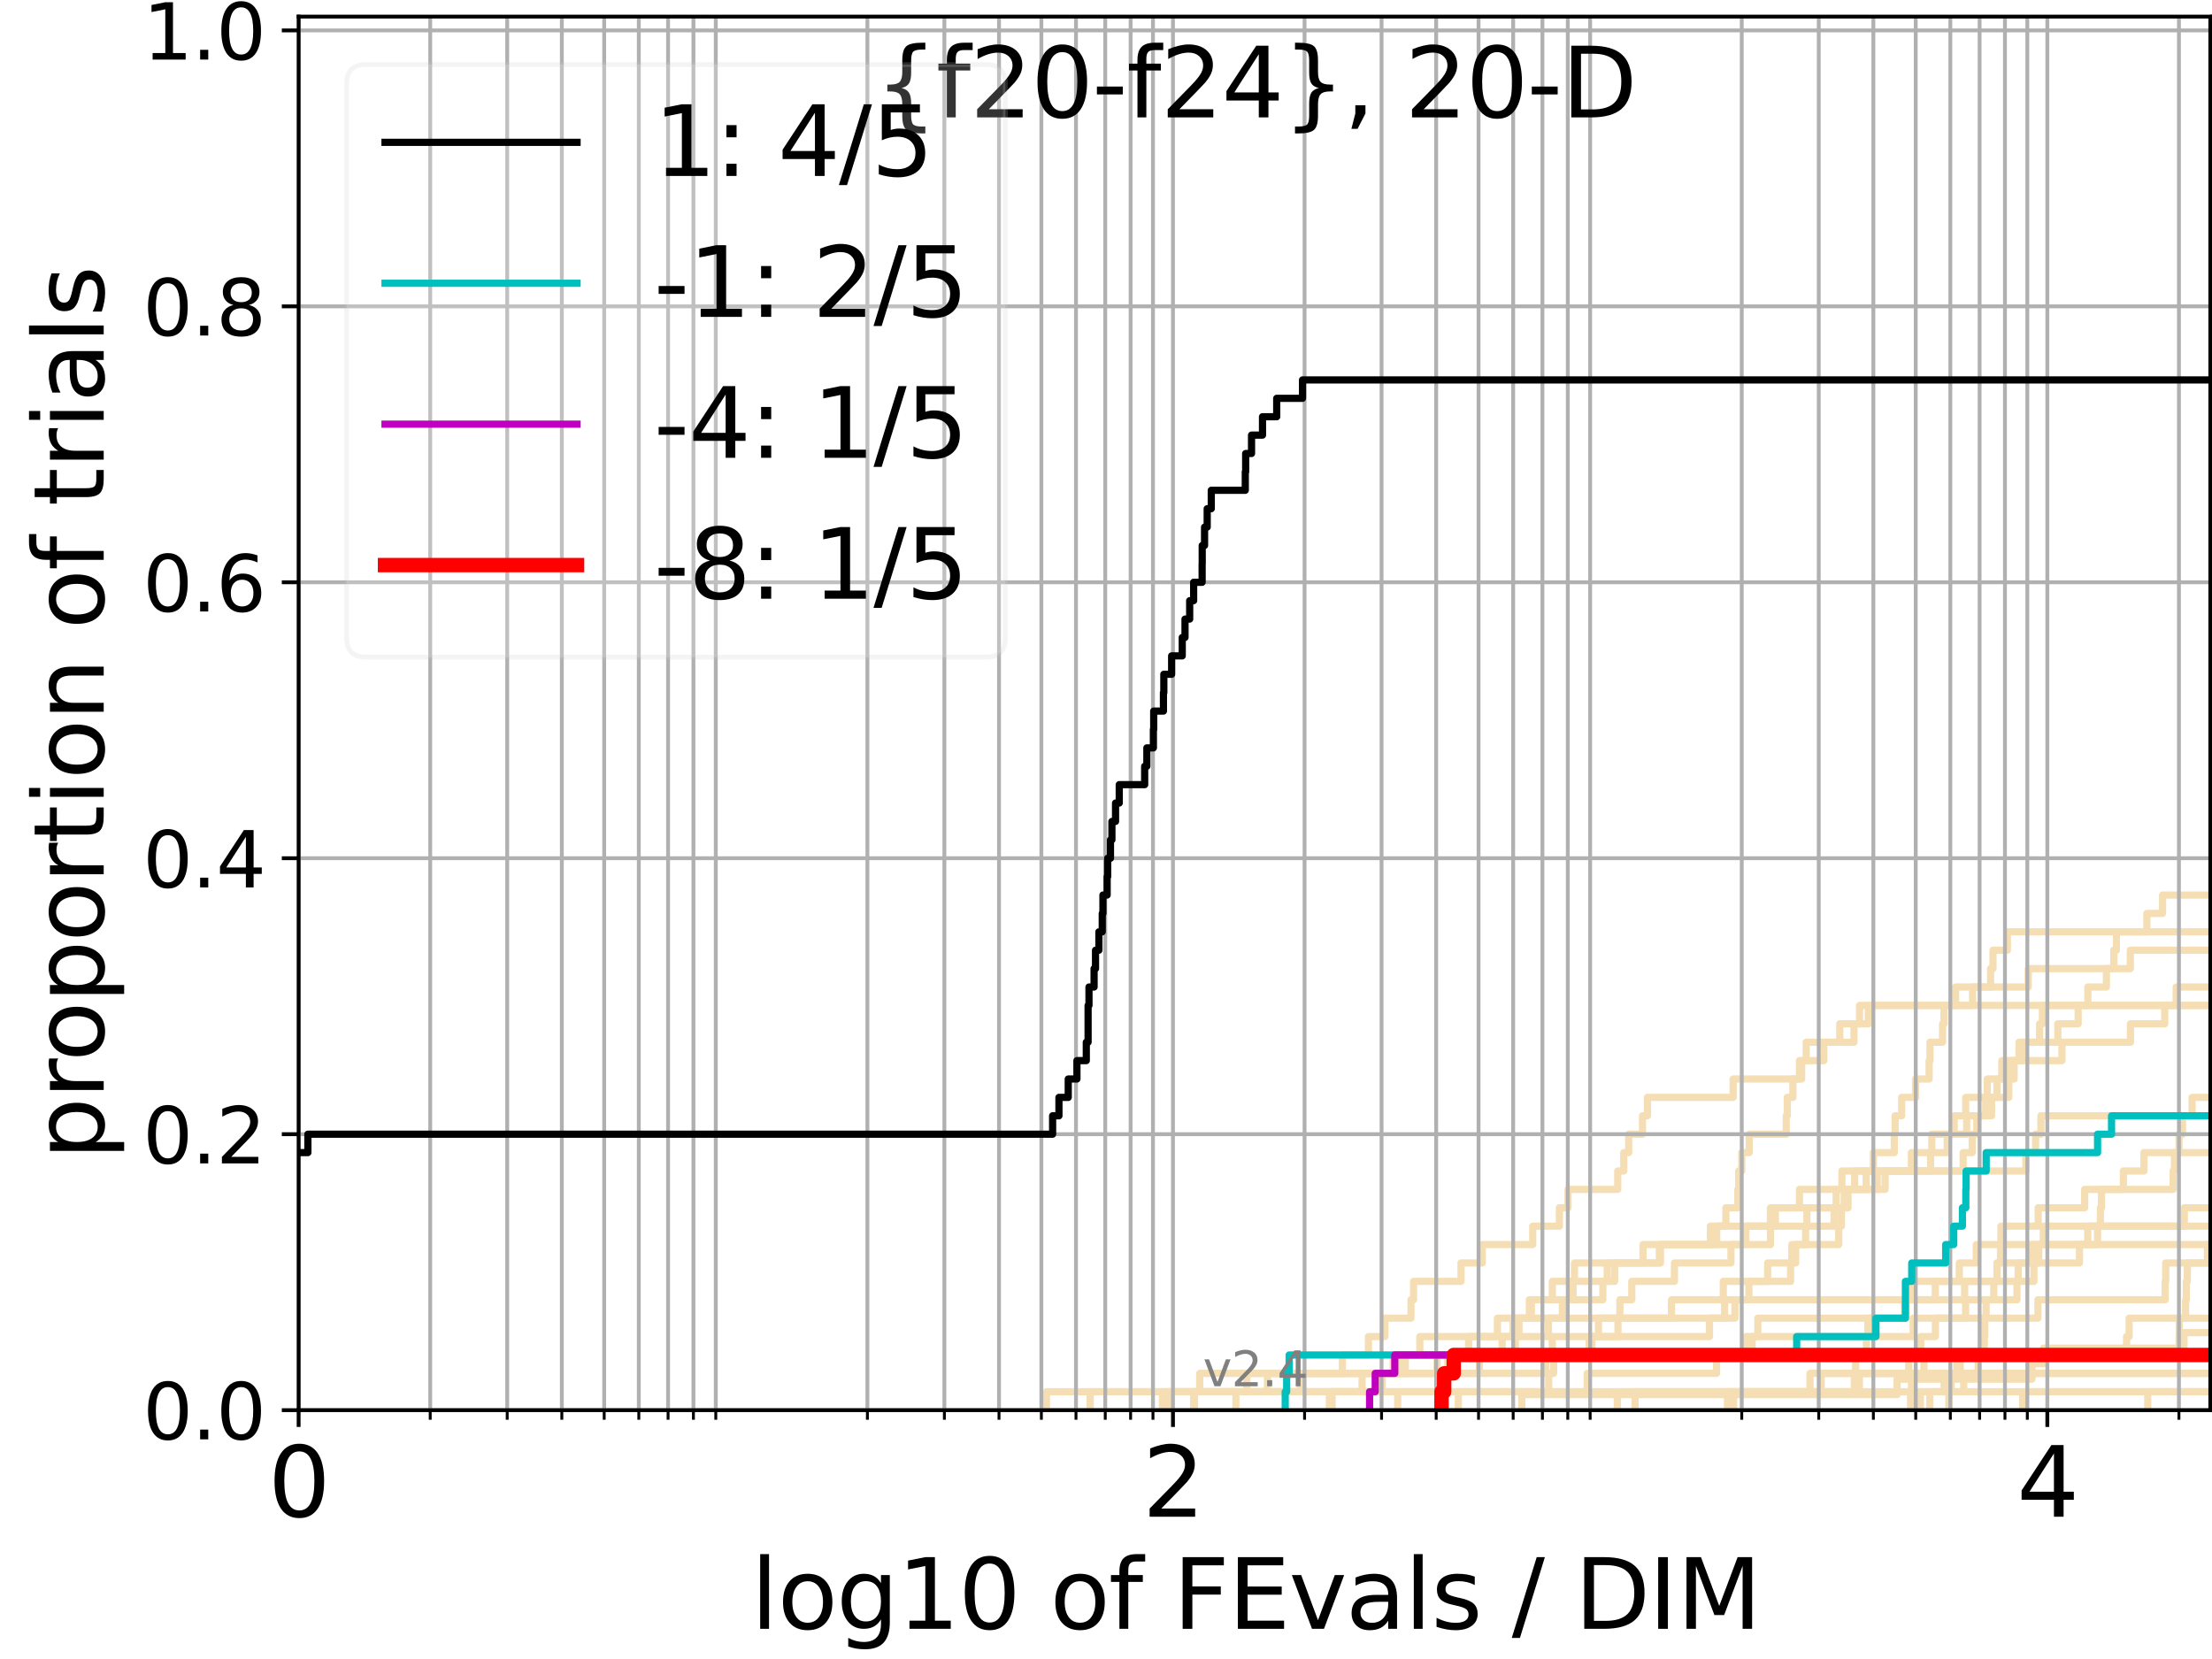 <?xml version="1.0" encoding="utf-8" standalone="no"?>
<!DOCTYPE svg PUBLIC "-//W3C//DTD SVG 1.1//EN"
  "http://www.w3.org/Graphics/SVG/1.1/DTD/svg11.dtd">
<svg height="345.6pt" version="1.1" viewBox="0 0 460.8 345.6" width="460.8pt" xmlns="http://www.w3.org/2000/svg" xmlns:xlink="http://www.w3.org/1999/xlink">
 <defs>
  <style type="text/css">*{stroke-linecap:butt;stroke-linejoin:round;}</style>
 </defs>
 <g id="figure_1">
  <g id="patch_1">
   <path d="M 0 345.6 
L 460.8 345.6 
L 460.8 0 
L 0 0 
z
" style="fill:#ffffff;"/>
  </g>
  <g id="axes_1">
   <g id="patch_2">
    <path d="M 62.208 293.76 
L 460.8 293.76 
L 460.8 3.456 
L 62.208 3.456 
z
" style="fill:#ffffff;"/>
   </g>
   <g id="line2d_1"/>
   <g id="line2d_2"/>
   <g id="line2d_3">
    <path clip-path="url(#p8ad4b0b4c2)" d="M 243.31 293.76 
L 243.31 289.928 
L 283.747 289.928 
L 283.747 286.095 
L 301.618 286.095 
L 301.618 282.263 
L 331.074 282.263 
L 331.074 278.43 
L 337.055 278.43 
L 337.055 274.598 
L 337.452 274.598 
L 337.452 270.766 
L 339.929 270.766 
L 339.929 266.933 
L 348.817 266.933 
L 348.817 263.101 
L 360.596 263.101 
L 360.596 259.268 
L 368.825 259.268 
L 368.825 255.436 
L 369.841 255.436 
L 369.841 251.604 
L 374.863 251.604 
L 374.863 247.771 
L 388.761 247.771 
L 388.761 243.939 
L 422.034 243.939 
L 422.034 240.106 
L 424.057 240.106 
L 424.057 236.274 
L 425.159 236.274 
L 425.159 232.442 
L 425.159 232.442 
L 425.159 232.442 
L 460.8 232.442 
" style="fill:none;stroke:#f5deb3;stroke-linecap:square;stroke-width:1.5;"/>
   </g>
   <g id="line2d_4">
    <path clip-path="url(#p8ad4b0b4c2)" d="M 277.501 293.76 
L 277.501 289.928 
L 287.44 289.928 
L 287.44 286.095 
L 292.755 286.095 
L 292.755 282.263 
L 312.927 282.263 
L 312.927 278.43 
L 316.434 278.43 
L 316.434 274.598 
L 361.427 274.598 
L 361.427 270.766 
L 364.322 270.766 
L 364.322 266.933 
L 368.231 266.933 
L 368.231 263.101 
L 374.077 263.101 
L 374.077 259.268 
L 376.141 259.268 
L 376.141 255.436 
L 382.067 255.436 
L 382.067 251.604 
L 384.851 251.604 
L 384.851 247.771 
L 386.357 247.771 
L 386.357 243.939 
L 390.265 243.939 
L 390.265 240.106 
L 394.616 240.106 
L 394.616 236.274 
L 394.789 236.274 
L 394.789 232.442 
L 396.15 232.442 
L 396.15 228.609 
L 399.05 228.609 
L 399.05 224.777 
L 401.872 224.777 
L 401.872 220.944 
L 402.047 220.944 
L 402.047 217.112 
L 404.665 217.112 
L 404.665 213.28 
L 404.974 213.28 
L 404.974 209.447 
L 410.927 209.447 
L 410.927 205.615 
L 414.676 205.615 
L 414.676 201.782 
L 415.176 201.782 
L 415.176 197.95 
L 418.176 197.95 
L 418.176 194.118 
L 418.176 194.118 
L 418.176 194.118 
L 460.8 194.118 
" style="fill:none;stroke:#f5deb3;stroke-linecap:square;stroke-width:1.5;"/>
   </g>
   <g id="line2d_5"/>
   <g id="line2d_6"/>
   <g id="line2d_7">
    <path clip-path="url(#p8ad4b0b4c2)" d="M 248.834 293.76 
L 248.834 289.928 
L 322.623 289.928 
L 322.623 286.095 
L 323.645 286.095 
L 323.645 282.263 
L 363.795 282.263 
L 363.795 278.43 
L 366.191 278.43 
L 366.191 274.598 
L 396.775 274.598 
L 396.775 270.766 
L 403.162 270.766 
L 403.162 266.933 
L 408.156 266.933 
L 408.156 263.101 
L 411.701 263.101 
L 411.701 259.268 
L 434.919 259.268 
L 434.919 255.436 
L 455.04 255.436 
L 455.04 251.604 
L 461.125 251.604 
L 461.125 247.771 
L 461.8 247.771 
" style="fill:none;stroke:#f5deb3;stroke-linecap:square;stroke-width:1.5;"/>
   </g>
   <g id="line2d_8"/>
   <g id="line2d_9">
    <path clip-path="url(#p8ad4b0b4c2)" d="M 248.657 293.76 
L 248.657 289.928 
L 249.931 289.928 
L 249.931 286.095 
L 299.356 286.095 
L 299.356 282.263 
L 331.613 282.263 
L 331.613 278.43 
L 356.118 278.43 
L 356.118 274.598 
L 359.269 274.598 
L 359.269 270.766 
L 398.22 270.766 
L 398.22 266.933 
L 416.016 266.933 
L 416.016 263.101 
L 433.186 263.101 
L 433.186 259.268 
L 436.963 259.268 
L 436.963 255.436 
L 437.548 255.436 
L 437.548 251.604 
L 437.781 251.604 
L 437.781 247.771 
L 452.695 247.771 
L 452.695 243.939 
L 452.988 243.939 
L 452.988 240.106 
L 453.936 240.106 
L 453.936 236.274 
L 454.657 236.274 
L 454.657 232.442 
L 456.651 232.442 
L 456.651 228.609 
L 461.8 228.609 
" style="fill:none;stroke:#f5deb3;stroke-linecap:square;stroke-width:1.5;"/>
   </g>
   <g id="line2d_10">
    <path clip-path="url(#p8ad4b0b4c2)" d="M 447.417 293.76 
L 447.417 289.928 
L 461.8 289.928 
" style="fill:none;stroke:#f5deb3;stroke-linecap:square;stroke-width:1.5;"/>
   </g>
   <g id="line2d_11">
    <path clip-path="url(#p8ad4b0b4c2)" d="M 276.933 293.76 
L 276.933 289.928 
L 299.781 289.928 
L 299.781 286.095 
L 321.997 286.095 
L 321.997 282.263 
L 323.37 282.263 
L 323.37 278.43 
L 332.981 278.43 
L 332.981 274.598 
L 348.199 274.598 
L 348.199 270.766 
L 358.99 270.766 
L 358.99 266.933 
L 373.017 266.933 
L 373.017 263.101 
L 373.272 263.101 
L 373.272 259.268 
L 383.036 259.268 
L 383.036 255.436 
L 383.591 255.436 
L 383.591 251.604 
L 384.198 251.604 
L 384.198 247.771 
L 391.066 247.771 
L 391.066 243.939 
L 402.172 243.939 
L 402.172 240.106 
L 405.641 240.106 
L 405.641 236.274 
L 407.099 236.274 
L 407.099 232.442 
L 409.495 232.442 
L 409.495 228.609 
L 418.474 228.609 
L 418.474 224.777 
L 419.579 224.777 
L 419.579 220.944 
L 421.178 220.944 
L 421.178 217.112 
L 428.686 217.112 
L 428.686 213.28 
L 432.917 213.28 
L 432.917 209.447 
L 434.942 209.447 
L 434.942 205.615 
L 438.798 205.615 
L 438.798 201.782 
L 443.786 201.782 
L 443.786 197.95 
L 461.8 197.95 
" style="fill:none;stroke:#f5deb3;stroke-linecap:square;stroke-width:1.5;"/>
   </g>
   <g id="line2d_12">
    <path clip-path="url(#p8ad4b0b4c2)" d="M 291.165 293.76 
L 291.165 289.928 
L 379.384 289.928 
L 379.384 286.095 
L 379.384 286.095 
L 379.384 286.095 
L 460.8 286.095 
" style="fill:none;stroke:#f5deb3;stroke-linecap:square;stroke-width:1.5;"/>
   </g>
   <g id="line2d_13"/>
   <g id="line2d_14">
    <path clip-path="url(#p8ad4b0b4c2)" d="M 227.1 293.76 
L 227.1 289.928 
L 259.738 289.928 
L 259.738 286.095 
L 290.221 286.095 
L 290.221 282.263 
L 305.942 282.263 
L 305.942 278.43 
L 315.197 278.43 
L 315.197 274.598 
L 318.589 274.598 
L 318.589 270.766 
L 323.384 270.766 
L 323.384 266.933 
L 336.36 266.933 
L 336.36 263.101 
L 345.679 263.101 
L 345.679 259.268 
L 357.616 259.268 
L 357.616 255.436 
L 368.814 255.436 
L 368.814 251.604 
L 384.978 251.604 
L 384.978 247.771 
L 392.698 247.771 
L 392.698 243.939 
L 408.956 243.939 
L 408.956 240.106 
L 410.843 240.106 
L 410.843 236.274 
L 411.802 236.274 
L 411.802 232.442 
L 414.882 232.442 
L 414.882 228.609 
L 416.016 228.609 
L 416.016 224.777 
L 417.02 224.777 
L 417.02 220.944 
L 420.607 220.944 
L 420.607 217.112 
L 424.886 217.112 
L 424.886 213.28 
L 425.479 213.28 
L 425.479 209.447 
L 425.479 209.447 
L 425.479 209.447 
L 460.8 209.447 
" style="fill:none;stroke:#f5deb3;stroke-linecap:square;stroke-width:1.5;"/>
   </g>
   <g id="line2d_15"/>
   <g id="line2d_16">
    <path clip-path="url(#p8ad4b0b4c2)" d="M 340.615 293.76 
L 340.615 289.928 
L 377.057 289.928 
L 377.057 286.095 
L 386.559 286.095 
L 386.559 282.263 
L 388.802 282.263 
L 388.802 278.43 
L 398.545 278.43 
L 398.545 274.598 
L 424.536 274.598 
L 424.536 270.766 
L 451.047 270.766 
L 451.047 266.933 
L 451.154 266.933 
L 451.154 263.101 
L 459.843 263.101 
L 459.843 259.268 
L 461.8 259.268 
" style="fill:none;stroke:#f5deb3;stroke-linecap:square;stroke-width:1.5;"/>
   </g>
   <g id="line2d_17"/>
   <g id="line2d_18">
    <path clip-path="url(#p8ad4b0b4c2)" d="M 217.99 293.76 
L 217.99 289.928 
L 270.857 289.928 
L 270.857 286.095 
L 279.641 286.095 
L 279.641 282.263 
L 285.069 282.263 
L 285.069 278.43 
L 288.497 278.43 
L 288.497 274.598 
L 293.935 274.598 
L 293.935 270.766 
L 294.474 270.766 
L 294.474 266.933 
L 304.357 266.933 
L 304.357 263.101 
L 308.776 263.101 
L 308.776 259.268 
L 319.294 259.268 
L 319.294 255.436 
L 324.852 255.436 
L 324.852 251.604 
L 326.65 251.604 
L 326.65 247.771 
L 337.004 247.771 
L 337.004 243.939 
L 338.259 243.939 
L 338.259 240.106 
L 339.285 240.106 
L 339.285 236.274 
L 342.161 236.274 
L 342.161 232.442 
L 343.2 232.442 
L 343.2 228.609 
L 361.044 228.609 
L 361.044 224.777 
L 375.314 224.777 
L 375.314 220.944 
L 376.27 220.944 
L 376.27 217.112 
L 386.223 217.112 
L 386.223 213.28 
L 387.374 213.28 
L 387.374 209.447 
L 387.374 209.447 
L 387.374 209.447 
L 460.8 209.447 
" style="fill:none;stroke:#f5deb3;stroke-linecap:square;stroke-width:1.5;"/>
   </g>
   <g id="line2d_19">
    <path clip-path="url(#p8ad4b0b4c2)" d="M 400.052 293.76 
L 400.052 289.928 
L 404.995 289.928 
L 404.995 286.095 
L 408.349 286.095 
L 408.349 282.263 
L 413.371 282.263 
L 413.371 278.43 
L 413.457 278.43 
L 413.457 274.598 
L 413.743 274.598 
L 413.743 270.766 
L 415.342 270.766 
L 415.342 266.933 
L 416.034 266.933 
L 416.034 263.101 
L 416.742 263.101 
L 416.742 259.268 
L 416.831 259.268 
L 416.831 255.436 
L 424.589 255.436 
L 424.589 251.604 
L 434.275 251.604 
L 434.275 247.771 
L 442.339 247.771 
L 442.339 243.939 
L 446.629 243.939 
L 446.629 240.106 
L 461.8 240.106 
" style="fill:none;stroke:#f5deb3;stroke-linecap:square;stroke-width:1.5;"/>
   </g>
   <g id="line2d_20">
    <path clip-path="url(#p8ad4b0b4c2)" d="M 257.462 293.76 
L 257.462 289.928 
L 264.039 289.928 
L 264.039 286.095 
L 308.182 286.095 
L 308.182 282.263 
L 315.662 282.263 
L 315.662 278.43 
L 322.565 278.43 
L 322.565 274.598 
L 325.475 274.598 
L 325.475 270.766 
L 327.698 270.766 
L 327.698 266.933 
L 327.992 266.933 
L 327.992 263.101 
L 342.268 263.101 
L 342.268 259.268 
L 356.316 259.268 
L 356.316 255.436 
L 359.54 255.436 
L 359.54 251.604 
L 362.03 251.604 
L 362.03 247.771 
L 362.206 247.771 
L 362.206 243.939 
L 362.836 243.939 
L 362.836 240.106 
L 364.395 240.106 
L 364.395 236.274 
L 372.103 236.274 
L 372.103 232.442 
L 372.326 232.442 
L 372.326 228.609 
L 373.49 228.609 
L 373.49 224.777 
L 374.859 224.777 
L 374.859 220.944 
L 379.931 220.944 
L 379.931 217.112 
L 383.253 217.112 
L 383.253 213.28 
L 389.195 213.28 
L 389.195 209.447 
L 407.382 209.447 
L 407.382 205.615 
L 422.521 205.615 
L 422.521 201.782 
L 440.346 201.782 
L 440.346 197.95 
L 440.887 197.95 
L 440.887 194.118 
L 447.239 194.118 
L 447.239 190.285 
L 450.503 190.285 
L 450.503 186.453 
L 450.503 186.453 
L 450.503 186.453 
L 460.8 186.453 
" style="fill:none;stroke:#f5deb3;stroke-linecap:square;stroke-width:1.5;"/>
   </g>
   <g id="line2d_21">
    <path clip-path="url(#p8ad4b0b4c2)" d="M 421.353 293.76 
L 421.353 289.928 
L 421.353 289.928 
L 421.353 289.928 
L 460.8 289.928 
" style="fill:none;stroke:#f5deb3;stroke-linecap:square;stroke-width:1.5;"/>
   </g>
   <g id="line2d_22">
    <path clip-path="url(#p8ad4b0b4c2)" d="M 359.868 293.76 
L 359.868 289.928 
L 387.344 289.928 
L 387.344 286.095 
L 397.627 286.095 
L 397.627 282.263 
L 400.132 282.263 
L 400.132 278.43 
L 403.181 278.43 
L 403.181 274.598 
L 409.471 274.598 
L 409.471 270.766 
L 420.176 270.766 
L 420.176 266.933 
L 420.423 266.933 
L 420.423 263.101 
L 423.38 263.101 
L 423.38 259.268 
L 423.38 259.268 
L 423.38 259.268 
L 460.8 259.268 
" style="fill:none;stroke:#f5deb3;stroke-linecap:square;stroke-width:1.5;"/>
   </g>
   <g id="line2d_23">
    <path clip-path="url(#p8ad4b0b4c2)" d="M 336.92 293.76 
L 336.92 289.928 
L 336.92 289.928 
L 336.92 289.928 
L 460.8 289.928 
" style="fill:none;stroke:#f5deb3;stroke-linecap:square;stroke-width:1.5;"/>
   </g>
   <g id="line2d_24">
    <path clip-path="url(#p8ad4b0b4c2)" d="M 402.005 293.76 
L 402.005 289.928 
L 409.084 289.928 
L 409.084 286.095 
L 412.102 286.095 
L 412.102 282.263 
L 453.942 282.263 
L 453.942 278.43 
L 453.981 278.43 
L 453.981 274.598 
L 455.297 274.598 
L 455.297 270.766 
L 455.444 270.766 
L 455.444 266.933 
L 455.66 266.933 
L 455.66 263.101 
L 460.125 263.101 
L 460.125 259.268 
L 461.8 259.268 
" style="fill:none;stroke:#f5deb3;stroke-linecap:square;stroke-width:1.5;"/>
   </g>
   <g id="line2d_25">
    <path clip-path="url(#p8ad4b0b4c2)" d="M 405.983 293.76 
L 405.983 289.928 
L 406.447 289.928 
L 406.447 286.095 
L 407.629 286.095 
L 407.629 282.263 
L 407.629 282.263 
L 407.629 282.263 
L 460.8 282.263 
" style="fill:none;stroke:#f5deb3;stroke-linecap:square;stroke-width:1.5;"/>
   </g>
   <g id="line2d_26">
    <path clip-path="url(#p8ad4b0b4c2)" d="M 317.024 293.76 
L 317.024 290.53 
L 395.201 290.53 
L 395.201 287.301 
L 423.295 287.301 
L 423.295 284.071 
L 425.68 284.071 
L 425.68 280.842 
L 454.97 280.842 
L 454.97 277.612 
L 461.119 277.612 
L 461.119 274.383 
L 461.119 274.383 
" style="fill:none;stroke:#f5deb3;stroke-linecap:square;stroke-width:1.5;"/>
   </g>
   <g id="line2d_27">
    <path clip-path="url(#p8ad4b0b4c2)" d="M 242.156 293.76 
L 242.156 289.928 
L 287.949 289.928 
L 287.949 286.095 
L 291.376 286.095 
L 291.376 282.263 
L 295.772 282.263 
L 295.772 278.43 
L 311.94 278.43 
L 311.94 274.598 
L 319.017 274.598 
L 319.017 270.766 
L 333.906 270.766 
L 333.906 266.933 
L 334.812 266.933 
L 334.812 263.101 
L 345.909 263.101 
L 345.909 259.268 
L 363.679 259.268 
L 363.679 255.436 
L 376.405 255.436 
L 376.405 251.604 
L 382.501 251.604 
L 382.501 247.771 
L 383.704 247.771 
L 383.704 243.939 
L 398.174 243.939 
L 398.174 240.106 
L 402.43 240.106 
L 402.43 236.274 
L 409.695 236.274 
L 409.695 232.442 
L 413.659 232.442 
L 413.659 228.609 
L 413.981 228.609 
L 413.981 224.777 
L 418.775 224.777 
L 418.775 220.944 
L 429.546 220.944 
L 429.546 217.112 
L 443.817 217.112 
L 443.817 213.28 
L 450.947 213.28 
L 450.947 209.447 
L 453.343 209.447 
L 453.343 205.615 
L 461.8 205.615 
" style="fill:none;stroke:#f5deb3;stroke-linecap:square;stroke-width:1.5;"/>
   </g>
   <g id="line2d_28">
    <path clip-path="url(#p8ad4b0b4c2)" d="M 398.006 293.76 
L 398.006 289.928 
L 398.206 289.928 
L 398.206 286.095 
L 400.792 286.095 
L 400.792 282.263 
L 443 282.263 
L 443 278.43 
L 443.537 278.43 
L 443.537 274.598 
L 461.8 274.598 
" style="fill:none;stroke:#f5deb3;stroke-linecap:square;stroke-width:1.5;"/>
   </g>
   <g id="line2d_29">
    <path clip-path="url(#p8ad4b0b4c2)" d="M 361.131 293.76 
L 361.131 289.928 
L 386.284 289.928 
L 386.284 286.095 
L 386.284 286.095 
L 386.284 286.095 
L 460.8 286.095 
" style="fill:none;stroke:#f5deb3;stroke-linecap:square;stroke-width:1.5;"/>
   </g>
   <g id="line2d_30">
    <path clip-path="url(#p8ad4b0b4c2)" d="M 303.797 293.76 
L 303.797 289.928 
L 330.65 289.928 
L 330.65 286.095 
L 357.587 286.095 
L 357.587 282.263 
L 365.005 282.263 
L 365.005 278.43 
L 389.117 278.43 
L 389.117 274.598 
L 397.085 274.598 
L 397.085 270.766 
L 409.278 270.766 
L 409.278 266.933 
L 423.708 266.933 
L 423.708 263.101 
L 424.701 263.101 
L 424.701 259.268 
L 425.656 259.268 
L 425.656 255.436 
L 425.656 255.436 
L 425.656 255.436 
L 460.8 255.436 
" style="fill:none;stroke:#f5deb3;stroke-linecap:square;stroke-width:1.5;"/>
   </g>
   <g id="matplotlib.axis_1">
    <g id="xtick_1">
     <g id="line2d_31">
      <path clip-path="url(#p8ad4b0b4c2)" d="M 62.208 293.76 
L 62.208 3.456 
" style="fill:none;stroke:#b0b0b0;stroke-linecap:square;stroke-width:0.8;"/>
     </g>
     <g id="line2d_32">
      <defs>
       <path d="M 0 0 
L 0 3.5 
" id="m9fb93c073a" style="stroke:#000000;stroke-width:0.8;"/>
      </defs>
      <g>
       <use style="stroke:#000000;stroke-width:0.8;" x="62.208" xlink:href="#m9fb93c073a" y="293.76"/>
      </g>
     </g>
     <g id="text_1">
      <!-- 0 -->
      <g transform="translate(55.846 315.957)scale(0.2 -0.2)">
       <defs>
        <path d="M 2034 4250 
Q 1547 4250 1301 3770 
Q 1056 3291 1056 2328 
Q 1056 1369 1301 889 
Q 1547 409 2034 409 
Q 2525 409 2770 889 
Q 3016 1369 3016 2328 
Q 3016 3291 2770 3770 
Q 2525 4250 2034 4250 
z
M 2034 4750 
Q 2819 4750 3233 4129 
Q 3647 3509 3647 2328 
Q 3647 1150 3233 529 
Q 2819 -91 2034 -91 
Q 1250 -91 836 529 
Q 422 1150 422 2328 
Q 422 3509 836 4129 
Q 1250 4750 2034 4750 
z
" id="DejaVuSans-30" transform="scale(0.016)"/>
       </defs>
       <use xlink:href="#DejaVuSans-30"/>
      </g>
     </g>
    </g>
    <g id="xtick_2">
     <g id="line2d_33">
      <path clip-path="url(#p8ad4b0b4c2)" d="M 244.352 293.76 
L 244.352 3.456 
" style="fill:none;stroke:#b0b0b0;stroke-linecap:square;stroke-width:0.8;"/>
     </g>
     <g id="line2d_34">
      <g>
       <use style="stroke:#000000;stroke-width:0.8;" x="244.352" xlink:href="#m9fb93c073a" y="293.76"/>
      </g>
     </g>
     <g id="text_2">
      <!-- 2 -->
      <g transform="translate(237.99 315.957)scale(0.2 -0.2)">
       <defs>
        <path d="M 1228 531 
L 3431 531 
L 3431 0 
L 469 0 
L 469 531 
Q 828 903 1448 1529 
Q 2069 2156 2228 2338 
Q 2531 2678 2651 2914 
Q 2772 3150 2772 3378 
Q 2772 3750 2511 3984 
Q 2250 4219 1831 4219 
Q 1534 4219 1204 4116 
Q 875 4013 500 3803 
L 500 4441 
Q 881 4594 1212 4672 
Q 1544 4750 1819 4750 
Q 2544 4750 2975 4387 
Q 3406 4025 3406 3419 
Q 3406 3131 3298 2873 
Q 3191 2616 2906 2266 
Q 2828 2175 2409 1742 
Q 1991 1309 1228 531 
z
" id="DejaVuSans-32" transform="scale(0.016)"/>
       </defs>
       <use xlink:href="#DejaVuSans-32"/>
      </g>
     </g>
    </g>
    <g id="xtick_3">
     <g id="line2d_35">
      <path clip-path="url(#p8ad4b0b4c2)" d="M 426.496 293.76 
L 426.496 3.456 
" style="fill:none;stroke:#b0b0b0;stroke-linecap:square;stroke-width:0.8;"/>
     </g>
     <g id="line2d_36">
      <g>
       <use style="stroke:#000000;stroke-width:0.8;" x="426.496" xlink:href="#m9fb93c073a" y="293.76"/>
      </g>
     </g>
     <g id="text_3">
      <!-- 4 -->
      <g transform="translate(420.134 315.957)scale(0.2 -0.2)">
       <defs>
        <path d="M 2419 4116 
L 825 1625 
L 2419 1625 
L 2419 4116 
z
M 2253 4666 
L 3047 4666 
L 3047 1625 
L 3713 1625 
L 3713 1100 
L 3047 1100 
L 3047 0 
L 2419 0 
L 2419 1100 
L 313 1100 
L 313 1709 
L 2253 4666 
z
" id="DejaVuSans-34" transform="scale(0.016)"/>
       </defs>
       <use xlink:href="#DejaVuSans-34"/>
      </g>
     </g>
    </g>
    <g id="xtick_4">
     <g id="line2d_37">
      <path clip-path="url(#p8ad4b0b4c2)" d="M 89.623 293.76 
L 89.623 3.456 
" style="fill:none;stroke:#b0b0b0;stroke-linecap:square;stroke-width:0.8;"/>
     </g>
     <g id="line2d_38">
      <defs>
       <path d="M 0 0 
L 0 2 
" id="m5b0376e2fa" style="stroke:#000000;stroke-width:0.6;"/>
      </defs>
      <g>
       <use style="stroke:#000000;stroke-width:0.6;" x="89.623" xlink:href="#m5b0376e2fa" y="293.76"/>
      </g>
     </g>
    </g>
    <g id="xtick_5">
     <g id="line2d_39">
      <path clip-path="url(#p8ad4b0b4c2)" d="M 105.66 293.76 
L 105.66 3.456 
" style="fill:none;stroke:#b0b0b0;stroke-linecap:square;stroke-width:0.8;"/>
     </g>
     <g id="line2d_40">
      <g>
       <use style="stroke:#000000;stroke-width:0.6;" x="105.66" xlink:href="#m5b0376e2fa" y="293.76"/>
      </g>
     </g>
    </g>
    <g id="xtick_6">
     <g id="line2d_41">
      <path clip-path="url(#p8ad4b0b4c2)" d="M 117.039 293.76 
L 117.039 3.456 
" style="fill:none;stroke:#b0b0b0;stroke-linecap:square;stroke-width:0.8;"/>
     </g>
     <g id="line2d_42">
      <g>
       <use style="stroke:#000000;stroke-width:0.6;" x="117.039" xlink:href="#m5b0376e2fa" y="293.76"/>
      </g>
     </g>
    </g>
    <g id="xtick_7">
     <g id="line2d_43">
      <path clip-path="url(#p8ad4b0b4c2)" d="M 125.865 293.76 
L 125.865 3.456 
" style="fill:none;stroke:#b0b0b0;stroke-linecap:square;stroke-width:0.8;"/>
     </g>
     <g id="line2d_44">
      <g>
       <use style="stroke:#000000;stroke-width:0.6;" x="125.865" xlink:href="#m5b0376e2fa" y="293.76"/>
      </g>
     </g>
    </g>
    <g id="xtick_8">
     <g id="line2d_45">
      <path clip-path="url(#p8ad4b0b4c2)" d="M 133.076 293.76 
L 133.076 3.456 
" style="fill:none;stroke:#b0b0b0;stroke-linecap:square;stroke-width:0.8;"/>
     </g>
     <g id="line2d_46">
      <g>
       <use style="stroke:#000000;stroke-width:0.6;" x="133.076" xlink:href="#m5b0376e2fa" y="293.76"/>
      </g>
     </g>
    </g>
    <g id="xtick_9">
     <g id="line2d_47">
      <path clip-path="url(#p8ad4b0b4c2)" d="M 139.173 293.76 
L 139.173 3.456 
" style="fill:none;stroke:#b0b0b0;stroke-linecap:square;stroke-width:0.8;"/>
     </g>
     <g id="line2d_48">
      <g>
       <use style="stroke:#000000;stroke-width:0.6;" x="139.173" xlink:href="#m5b0376e2fa" y="293.76"/>
      </g>
     </g>
    </g>
    <g id="xtick_10">
     <g id="line2d_49">
      <path clip-path="url(#p8ad4b0b4c2)" d="M 144.454 293.76 
L 144.454 3.456 
" style="fill:none;stroke:#b0b0b0;stroke-linecap:square;stroke-width:0.8;"/>
     </g>
     <g id="line2d_50">
      <g>
       <use style="stroke:#000000;stroke-width:0.6;" x="144.454" xlink:href="#m5b0376e2fa" y="293.76"/>
      </g>
     </g>
    </g>
    <g id="xtick_11">
     <g id="line2d_51">
      <path clip-path="url(#p8ad4b0b4c2)" d="M 149.113 293.76 
L 149.113 3.456 
" style="fill:none;stroke:#b0b0b0;stroke-linecap:square;stroke-width:0.8;"/>
     </g>
     <g id="line2d_52">
      <g>
       <use style="stroke:#000000;stroke-width:0.6;" x="149.113" xlink:href="#m5b0376e2fa" y="293.76"/>
      </g>
     </g>
    </g>
    <g id="xtick_12">
     <g id="line2d_53">
      <path clip-path="url(#p8ad4b0b4c2)" d="M 180.695 293.76 
L 180.695 3.456 
" style="fill:none;stroke:#b0b0b0;stroke-linecap:square;stroke-width:0.8;"/>
     </g>
     <g id="line2d_54">
      <g>
       <use style="stroke:#000000;stroke-width:0.6;" x="180.695" xlink:href="#m5b0376e2fa" y="293.76"/>
      </g>
     </g>
    </g>
    <g id="xtick_13">
     <g id="line2d_55">
      <path clip-path="url(#p8ad4b0b4c2)" d="M 196.732 293.76 
L 196.732 3.456 
" style="fill:none;stroke:#b0b0b0;stroke-linecap:square;stroke-width:0.8;"/>
     </g>
     <g id="line2d_56">
      <g>
       <use style="stroke:#000000;stroke-width:0.6;" x="196.732" xlink:href="#m5b0376e2fa" y="293.76"/>
      </g>
     </g>
    </g>
    <g id="xtick_14">
     <g id="line2d_57">
      <path clip-path="url(#p8ad4b0b4c2)" d="M 208.111 293.76 
L 208.111 3.456 
" style="fill:none;stroke:#b0b0b0;stroke-linecap:square;stroke-width:0.8;"/>
     </g>
     <g id="line2d_58">
      <g>
       <use style="stroke:#000000;stroke-width:0.6;" x="208.111" xlink:href="#m5b0376e2fa" y="293.76"/>
      </g>
     </g>
    </g>
    <g id="xtick_15">
     <g id="line2d_59">
      <path clip-path="url(#p8ad4b0b4c2)" d="M 216.937 293.76 
L 216.937 3.456 
" style="fill:none;stroke:#b0b0b0;stroke-linecap:square;stroke-width:0.8;"/>
     </g>
     <g id="line2d_60">
      <g>
       <use style="stroke:#000000;stroke-width:0.6;" x="216.937" xlink:href="#m5b0376e2fa" y="293.76"/>
      </g>
     </g>
    </g>
    <g id="xtick_16">
     <g id="line2d_61">
      <path clip-path="url(#p8ad4b0b4c2)" d="M 224.148 293.76 
L 224.148 3.456 
" style="fill:none;stroke:#b0b0b0;stroke-linecap:square;stroke-width:0.8;"/>
     </g>
     <g id="line2d_62">
      <g>
       <use style="stroke:#000000;stroke-width:0.6;" x="224.148" xlink:href="#m5b0376e2fa" y="293.76"/>
      </g>
     </g>
    </g>
    <g id="xtick_17">
     <g id="line2d_63">
      <path clip-path="url(#p8ad4b0b4c2)" d="M 230.245 293.76 
L 230.245 3.456 
" style="fill:none;stroke:#b0b0b0;stroke-linecap:square;stroke-width:0.8;"/>
     </g>
     <g id="line2d_64">
      <g>
       <use style="stroke:#000000;stroke-width:0.6;" x="230.245" xlink:href="#m5b0376e2fa" y="293.76"/>
      </g>
     </g>
    </g>
    <g id="xtick_18">
     <g id="line2d_65">
      <path clip-path="url(#p8ad4b0b4c2)" d="M 235.526 293.76 
L 235.526 3.456 
" style="fill:none;stroke:#b0b0b0;stroke-linecap:square;stroke-width:0.8;"/>
     </g>
     <g id="line2d_66">
      <g>
       <use style="stroke:#000000;stroke-width:0.6;" x="235.526" xlink:href="#m5b0376e2fa" y="293.76"/>
      </g>
     </g>
    </g>
    <g id="xtick_19">
     <g id="line2d_67">
      <path clip-path="url(#p8ad4b0b4c2)" d="M 240.185 293.76 
L 240.185 3.456 
" style="fill:none;stroke:#b0b0b0;stroke-linecap:square;stroke-width:0.8;"/>
     </g>
     <g id="line2d_68">
      <g>
       <use style="stroke:#000000;stroke-width:0.6;" x="240.185" xlink:href="#m5b0376e2fa" y="293.76"/>
      </g>
     </g>
    </g>
    <g id="xtick_20">
     <g id="line2d_69">
      <path clip-path="url(#p8ad4b0b4c2)" d="M 271.767 293.76 
L 271.767 3.456 
" style="fill:none;stroke:#b0b0b0;stroke-linecap:square;stroke-width:0.8;"/>
     </g>
     <g id="line2d_70">
      <g>
       <use style="stroke:#000000;stroke-width:0.6;" x="271.767" xlink:href="#m5b0376e2fa" y="293.76"/>
      </g>
     </g>
    </g>
    <g id="xtick_21">
     <g id="line2d_71">
      <path clip-path="url(#p8ad4b0b4c2)" d="M 287.804 293.76 
L 287.804 3.456 
" style="fill:none;stroke:#b0b0b0;stroke-linecap:square;stroke-width:0.8;"/>
     </g>
     <g id="line2d_72">
      <g>
       <use style="stroke:#000000;stroke-width:0.6;" x="287.804" xlink:href="#m5b0376e2fa" y="293.76"/>
      </g>
     </g>
    </g>
    <g id="xtick_22">
     <g id="line2d_73">
      <path clip-path="url(#p8ad4b0b4c2)" d="M 299.183 293.76 
L 299.183 3.456 
" style="fill:none;stroke:#b0b0b0;stroke-linecap:square;stroke-width:0.8;"/>
     </g>
     <g id="line2d_74">
      <g>
       <use style="stroke:#000000;stroke-width:0.6;" x="299.183" xlink:href="#m5b0376e2fa" y="293.76"/>
      </g>
     </g>
    </g>
    <g id="xtick_23">
     <g id="line2d_75">
      <path clip-path="url(#p8ad4b0b4c2)" d="M 308.009 293.76 
L 308.009 3.456 
" style="fill:none;stroke:#b0b0b0;stroke-linecap:square;stroke-width:0.8;"/>
     </g>
     <g id="line2d_76">
      <g>
       <use style="stroke:#000000;stroke-width:0.6;" x="308.009" xlink:href="#m5b0376e2fa" y="293.76"/>
      </g>
     </g>
    </g>
    <g id="xtick_24">
     <g id="line2d_77">
      <path clip-path="url(#p8ad4b0b4c2)" d="M 315.22 293.76 
L 315.22 3.456 
" style="fill:none;stroke:#b0b0b0;stroke-linecap:square;stroke-width:0.8;"/>
     </g>
     <g id="line2d_78">
      <g>
       <use style="stroke:#000000;stroke-width:0.6;" x="315.22" xlink:href="#m5b0376e2fa" y="293.76"/>
      </g>
     </g>
    </g>
    <g id="xtick_25">
     <g id="line2d_79">
      <path clip-path="url(#p8ad4b0b4c2)" d="M 321.317 293.76 
L 321.317 3.456 
" style="fill:none;stroke:#b0b0b0;stroke-linecap:square;stroke-width:0.8;"/>
     </g>
     <g id="line2d_80">
      <g>
       <use style="stroke:#000000;stroke-width:0.6;" x="321.317" xlink:href="#m5b0376e2fa" y="293.76"/>
      </g>
     </g>
    </g>
    <g id="xtick_26">
     <g id="line2d_81">
      <path clip-path="url(#p8ad4b0b4c2)" d="M 326.598 293.76 
L 326.598 3.456 
" style="fill:none;stroke:#b0b0b0;stroke-linecap:square;stroke-width:0.8;"/>
     </g>
     <g id="line2d_82">
      <g>
       <use style="stroke:#000000;stroke-width:0.6;" x="326.598" xlink:href="#m5b0376e2fa" y="293.76"/>
      </g>
     </g>
    </g>
    <g id="xtick_27">
     <g id="line2d_83">
      <path clip-path="url(#p8ad4b0b4c2)" d="M 331.257 293.76 
L 331.257 3.456 
" style="fill:none;stroke:#b0b0b0;stroke-linecap:square;stroke-width:0.8;"/>
     </g>
     <g id="line2d_84">
      <g>
       <use style="stroke:#000000;stroke-width:0.6;" x="331.257" xlink:href="#m5b0376e2fa" y="293.76"/>
      </g>
     </g>
    </g>
    <g id="xtick_28">
     <g id="line2d_85">
      <path clip-path="url(#p8ad4b0b4c2)" d="M 362.839 293.76 
L 362.839 3.456 
" style="fill:none;stroke:#b0b0b0;stroke-linecap:square;stroke-width:0.8;"/>
     </g>
     <g id="line2d_86">
      <g>
       <use style="stroke:#000000;stroke-width:0.6;" x="362.839" xlink:href="#m5b0376e2fa" y="293.76"/>
      </g>
     </g>
    </g>
    <g id="xtick_29">
     <g id="line2d_87">
      <path clip-path="url(#p8ad4b0b4c2)" d="M 378.876 293.76 
L 378.876 3.456 
" style="fill:none;stroke:#b0b0b0;stroke-linecap:square;stroke-width:0.8;"/>
     </g>
     <g id="line2d_88">
      <g>
       <use style="stroke:#000000;stroke-width:0.6;" x="378.876" xlink:href="#m5b0376e2fa" y="293.76"/>
      </g>
     </g>
    </g>
    <g id="xtick_30">
     <g id="line2d_89">
      <path clip-path="url(#p8ad4b0b4c2)" d="M 390.255 293.76 
L 390.255 3.456 
" style="fill:none;stroke:#b0b0b0;stroke-linecap:square;stroke-width:0.8;"/>
     </g>
     <g id="line2d_90">
      <g>
       <use style="stroke:#000000;stroke-width:0.6;" x="390.255" xlink:href="#m5b0376e2fa" y="293.76"/>
      </g>
     </g>
    </g>
    <g id="xtick_31">
     <g id="line2d_91">
      <path clip-path="url(#p8ad4b0b4c2)" d="M 399.081 293.76 
L 399.081 3.456 
" style="fill:none;stroke:#b0b0b0;stroke-linecap:square;stroke-width:0.8;"/>
     </g>
     <g id="line2d_92">
      <g>
       <use style="stroke:#000000;stroke-width:0.6;" x="399.081" xlink:href="#m5b0376e2fa" y="293.76"/>
      </g>
     </g>
    </g>
    <g id="xtick_32">
     <g id="line2d_93">
      <path clip-path="url(#p8ad4b0b4c2)" d="M 406.292 293.76 
L 406.292 3.456 
" style="fill:none;stroke:#b0b0b0;stroke-linecap:square;stroke-width:0.8;"/>
     </g>
     <g id="line2d_94">
      <g>
       <use style="stroke:#000000;stroke-width:0.6;" x="406.292" xlink:href="#m5b0376e2fa" y="293.76"/>
      </g>
     </g>
    </g>
    <g id="xtick_33">
     <g id="line2d_95">
      <path clip-path="url(#p8ad4b0b4c2)" d="M 412.389 293.76 
L 412.389 3.456 
" style="fill:none;stroke:#b0b0b0;stroke-linecap:square;stroke-width:0.8;"/>
     </g>
     <g id="line2d_96">
      <g>
       <use style="stroke:#000000;stroke-width:0.6;" x="412.389" xlink:href="#m5b0376e2fa" y="293.76"/>
      </g>
     </g>
    </g>
    <g id="xtick_34">
     <g id="line2d_97">
      <path clip-path="url(#p8ad4b0b4c2)" d="M 417.67 293.76 
L 417.67 3.456 
" style="fill:none;stroke:#b0b0b0;stroke-linecap:square;stroke-width:0.8;"/>
     </g>
     <g id="line2d_98">
      <g>
       <use style="stroke:#000000;stroke-width:0.6;" x="417.67" xlink:href="#m5b0376e2fa" y="293.76"/>
      </g>
     </g>
    </g>
    <g id="xtick_35">
     <g id="line2d_99">
      <path clip-path="url(#p8ad4b0b4c2)" d="M 422.329 293.76 
L 422.329 3.456 
" style="fill:none;stroke:#b0b0b0;stroke-linecap:square;stroke-width:0.8;"/>
     </g>
     <g id="line2d_100">
      <g>
       <use style="stroke:#000000;stroke-width:0.6;" x="422.329" xlink:href="#m5b0376e2fa" y="293.76"/>
      </g>
     </g>
    </g>
    <g id="xtick_36">
     <g id="line2d_101">
      <path clip-path="url(#p8ad4b0b4c2)" d="M 453.911 293.76 
L 453.911 3.456 
" style="fill:none;stroke:#b0b0b0;stroke-linecap:square;stroke-width:0.8;"/>
     </g>
     <g id="line2d_102">
      <g>
       <use style="stroke:#000000;stroke-width:0.6;" x="453.911" xlink:href="#m5b0376e2fa" y="293.76"/>
      </g>
     </g>
    </g>
    <g id="text_4">
     <!-- log10 of FEvals / DIM -->
     <g transform="translate(156.431 339.313)scale(0.2 -0.2)">
      <defs>
       <path d="M 603 4863 
L 1178 4863 
L 1178 0 
L 603 0 
L 603 4863 
z
" id="DejaVuSans-6c" transform="scale(0.016)"/>
       <path d="M 1959 3097 
Q 1497 3097 1228 2736 
Q 959 2375 959 1747 
Q 959 1119 1226 758 
Q 1494 397 1959 397 
Q 2419 397 2687 759 
Q 2956 1122 2956 1747 
Q 2956 2369 2687 2733 
Q 2419 3097 1959 3097 
z
M 1959 3584 
Q 2709 3584 3137 3096 
Q 3566 2609 3566 1747 
Q 3566 888 3137 398 
Q 2709 -91 1959 -91 
Q 1206 -91 779 398 
Q 353 888 353 1747 
Q 353 2609 779 3096 
Q 1206 3584 1959 3584 
z
" id="DejaVuSans-6f" transform="scale(0.016)"/>
       <path d="M 2906 1791 
Q 2906 2416 2648 2759 
Q 2391 3103 1925 3103 
Q 1463 3103 1205 2759 
Q 947 2416 947 1791 
Q 947 1169 1205 825 
Q 1463 481 1925 481 
Q 2391 481 2648 825 
Q 2906 1169 2906 1791 
z
M 3481 434 
Q 3481 -459 3084 -895 
Q 2688 -1331 1869 -1331 
Q 1566 -1331 1297 -1286 
Q 1028 -1241 775 -1147 
L 775 -588 
Q 1028 -725 1275 -790 
Q 1522 -856 1778 -856 
Q 2344 -856 2625 -561 
Q 2906 -266 2906 331 
L 2906 616 
Q 2728 306 2450 153 
Q 2172 0 1784 0 
Q 1141 0 747 490 
Q 353 981 353 1791 
Q 353 2603 747 3093 
Q 1141 3584 1784 3584 
Q 2172 3584 2450 3431 
Q 2728 3278 2906 2969 
L 2906 3500 
L 3481 3500 
L 3481 434 
z
" id="DejaVuSans-67" transform="scale(0.016)"/>
       <path d="M 794 531 
L 1825 531 
L 1825 4091 
L 703 3866 
L 703 4441 
L 1819 4666 
L 2450 4666 
L 2450 531 
L 3481 531 
L 3481 0 
L 794 0 
L 794 531 
z
" id="DejaVuSans-31" transform="scale(0.016)"/>
       <path id="DejaVuSans-20" transform="scale(0.016)"/>
       <path d="M 2375 4863 
L 2375 4384 
L 1825 4384 
Q 1516 4384 1395 4259 
Q 1275 4134 1275 3809 
L 1275 3500 
L 2222 3500 
L 2222 3053 
L 1275 3053 
L 1275 0 
L 697 0 
L 697 3053 
L 147 3053 
L 147 3500 
L 697 3500 
L 697 3744 
Q 697 4328 969 4595 
Q 1241 4863 1831 4863 
L 2375 4863 
z
" id="DejaVuSans-66" transform="scale(0.016)"/>
       <path d="M 628 4666 
L 3309 4666 
L 3309 4134 
L 1259 4134 
L 1259 2759 
L 3109 2759 
L 3109 2228 
L 1259 2228 
L 1259 0 
L 628 0 
L 628 4666 
z
" id="DejaVuSans-46" transform="scale(0.016)"/>
       <path d="M 628 4666 
L 3578 4666 
L 3578 4134 
L 1259 4134 
L 1259 2753 
L 3481 2753 
L 3481 2222 
L 1259 2222 
L 1259 531 
L 3634 531 
L 3634 0 
L 628 0 
L 628 4666 
z
" id="DejaVuSans-45" transform="scale(0.016)"/>
       <path d="M 191 3500 
L 800 3500 
L 1894 563 
L 2988 3500 
L 3597 3500 
L 2284 0 
L 1503 0 
L 191 3500 
z
" id="DejaVuSans-76" transform="scale(0.016)"/>
       <path d="M 2194 1759 
Q 1497 1759 1228 1600 
Q 959 1441 959 1056 
Q 959 750 1161 570 
Q 1363 391 1709 391 
Q 2188 391 2477 730 
Q 2766 1069 2766 1631 
L 2766 1759 
L 2194 1759 
z
M 3341 1997 
L 3341 0 
L 2766 0 
L 2766 531 
Q 2569 213 2275 61 
Q 1981 -91 1556 -91 
Q 1019 -91 701 211 
Q 384 513 384 1019 
Q 384 1609 779 1909 
Q 1175 2209 1959 2209 
L 2766 2209 
L 2766 2266 
Q 2766 2663 2505 2880 
Q 2244 3097 1772 3097 
Q 1472 3097 1187 3025 
Q 903 2953 641 2809 
L 641 3341 
Q 956 3463 1253 3523 
Q 1550 3584 1831 3584 
Q 2591 3584 2966 3190 
Q 3341 2797 3341 1997 
z
" id="DejaVuSans-61" transform="scale(0.016)"/>
       <path d="M 2834 3397 
L 2834 2853 
Q 2591 2978 2328 3040 
Q 2066 3103 1784 3103 
Q 1356 3103 1142 2972 
Q 928 2841 928 2578 
Q 928 2378 1081 2264 
Q 1234 2150 1697 2047 
L 1894 2003 
Q 2506 1872 2764 1633 
Q 3022 1394 3022 966 
Q 3022 478 2636 193 
Q 2250 -91 1575 -91 
Q 1294 -91 989 -36 
Q 684 19 347 128 
L 347 722 
Q 666 556 975 473 
Q 1284 391 1588 391 
Q 1994 391 2212 530 
Q 2431 669 2431 922 
Q 2431 1156 2273 1281 
Q 2116 1406 1581 1522 
L 1381 1569 
Q 847 1681 609 1914 
Q 372 2147 372 2553 
Q 372 3047 722 3315 
Q 1072 3584 1716 3584 
Q 2034 3584 2315 3537 
Q 2597 3491 2834 3397 
z
" id="DejaVuSans-73" transform="scale(0.016)"/>
       <path d="M 1625 4666 
L 2156 4666 
L 531 -594 
L 0 -594 
L 1625 4666 
z
" id="DejaVuSans-2f" transform="scale(0.016)"/>
       <path d="M 1259 4147 
L 1259 519 
L 2022 519 
Q 2988 519 3436 956 
Q 3884 1394 3884 2338 
Q 3884 3275 3436 3711 
Q 2988 4147 2022 4147 
L 1259 4147 
z
M 628 4666 
L 1925 4666 
Q 3281 4666 3915 4102 
Q 4550 3538 4550 2338 
Q 4550 1131 3912 565 
Q 3275 0 1925 0 
L 628 0 
L 628 4666 
z
" id="DejaVuSans-44" transform="scale(0.016)"/>
       <path d="M 628 4666 
L 1259 4666 
L 1259 0 
L 628 0 
L 628 4666 
z
" id="DejaVuSans-49" transform="scale(0.016)"/>
       <path d="M 628 4666 
L 1569 4666 
L 2759 1491 
L 3956 4666 
L 4897 4666 
L 4897 0 
L 4281 0 
L 4281 4097 
L 3078 897 
L 2444 897 
L 1241 4097 
L 1241 0 
L 628 0 
L 628 4666 
z
" id="DejaVuSans-4d" transform="scale(0.016)"/>
      </defs>
      <use xlink:href="#DejaVuSans-6c"/>
      <use x="27.783" xlink:href="#DejaVuSans-6f"/>
      <use x="88.965" xlink:href="#DejaVuSans-67"/>
      <use x="152.441" xlink:href="#DejaVuSans-31"/>
      <use x="216.064" xlink:href="#DejaVuSans-30"/>
      <use x="279.688" xlink:href="#DejaVuSans-20"/>
      <use x="311.475" xlink:href="#DejaVuSans-6f"/>
      <use x="372.656" xlink:href="#DejaVuSans-66"/>
      <use x="407.861" xlink:href="#DejaVuSans-20"/>
      <use x="439.648" xlink:href="#DejaVuSans-46"/>
      <use x="497.168" xlink:href="#DejaVuSans-45"/>
      <use x="560.352" xlink:href="#DejaVuSans-76"/>
      <use x="619.531" xlink:href="#DejaVuSans-61"/>
      <use x="680.811" xlink:href="#DejaVuSans-6c"/>
      <use x="708.594" xlink:href="#DejaVuSans-73"/>
      <use x="760.693" xlink:href="#DejaVuSans-20"/>
      <use x="792.48" xlink:href="#DejaVuSans-2f"/>
      <use x="826.172" xlink:href="#DejaVuSans-20"/>
      <use x="857.959" xlink:href="#DejaVuSans-44"/>
      <use x="934.961" xlink:href="#DejaVuSans-49"/>
      <use x="964.453" xlink:href="#DejaVuSans-4d"/>
     </g>
    </g>
   </g>
   <g id="matplotlib.axis_2">
    <g id="ytick_1">
     <g id="line2d_103">
      <path clip-path="url(#p8ad4b0b4c2)" d="M 62.208 293.76 
L 460.8 293.76 
" style="fill:none;stroke:#b0b0b0;stroke-linecap:square;stroke-width:0.8;"/>
     </g>
     <g id="line2d_104">
      <defs>
       <path d="M 0 0 
L -3.5 0 
" id="m4e8511d3f9" style="stroke:#000000;stroke-width:0.8;"/>
      </defs>
      <g>
       <use style="stroke:#000000;stroke-width:0.8;" x="62.208" xlink:href="#m4e8511d3f9" y="293.76"/>
      </g>
     </g>
     <g id="text_5">
      <!-- 0.0 -->
      <g transform="translate(29.763 299.839)scale(0.16 -0.16)">
       <defs>
        <path d="M 684 794 
L 1344 794 
L 1344 0 
L 684 0 
L 684 794 
z
" id="DejaVuSans-2e" transform="scale(0.016)"/>
       </defs>
       <use xlink:href="#DejaVuSans-30"/>
       <use x="63.623" xlink:href="#DejaVuSans-2e"/>
       <use x="95.41" xlink:href="#DejaVuSans-30"/>
      </g>
     </g>
    </g>
    <g id="ytick_2">
     <g id="line2d_105">
      <path clip-path="url(#p8ad4b0b4c2)" d="M 62.208 236.274 
L 460.8 236.274 
" style="fill:none;stroke:#b0b0b0;stroke-linecap:square;stroke-width:0.8;"/>
     </g>
     <g id="line2d_106">
      <g>
       <use style="stroke:#000000;stroke-width:0.8;" x="62.208" xlink:href="#m4e8511d3f9" y="236.274"/>
      </g>
     </g>
     <g id="text_6">
      <!-- 0.2 -->
      <g transform="translate(29.763 242.353)scale(0.16 -0.16)">
       <use xlink:href="#DejaVuSans-30"/>
       <use x="63.623" xlink:href="#DejaVuSans-2e"/>
       <use x="95.41" xlink:href="#DejaVuSans-32"/>
      </g>
     </g>
    </g>
    <g id="ytick_3">
     <g id="line2d_107">
      <path clip-path="url(#p8ad4b0b4c2)" d="M 62.208 178.788 
L 460.8 178.788 
" style="fill:none;stroke:#b0b0b0;stroke-linecap:square;stroke-width:0.8;"/>
     </g>
     <g id="line2d_108">
      <g>
       <use style="stroke:#000000;stroke-width:0.8;" x="62.208" xlink:href="#m4e8511d3f9" y="178.788"/>
      </g>
     </g>
     <g id="text_7">
      <!-- 0.4 -->
      <g transform="translate(29.763 184.867)scale(0.16 -0.16)">
       <use xlink:href="#DejaVuSans-30"/>
       <use x="63.623" xlink:href="#DejaVuSans-2e"/>
       <use x="95.41" xlink:href="#DejaVuSans-34"/>
      </g>
     </g>
    </g>
    <g id="ytick_4">
     <g id="line2d_109">
      <path clip-path="url(#p8ad4b0b4c2)" d="M 62.208 121.302 
L 460.8 121.302 
" style="fill:none;stroke:#b0b0b0;stroke-linecap:square;stroke-width:0.8;"/>
     </g>
     <g id="line2d_110">
      <g>
       <use style="stroke:#000000;stroke-width:0.8;" x="62.208" xlink:href="#m4e8511d3f9" y="121.302"/>
      </g>
     </g>
     <g id="text_8">
      <!-- 0.6 -->
      <g transform="translate(29.763 127.381)scale(0.16 -0.16)">
       <defs>
        <path d="M 2113 2584 
Q 1688 2584 1439 2293 
Q 1191 2003 1191 1497 
Q 1191 994 1439 701 
Q 1688 409 2113 409 
Q 2538 409 2786 701 
Q 3034 994 3034 1497 
Q 3034 2003 2786 2293 
Q 2538 2584 2113 2584 
z
M 3366 4563 
L 3366 3988 
Q 3128 4100 2886 4159 
Q 2644 4219 2406 4219 
Q 1781 4219 1451 3797 
Q 1122 3375 1075 2522 
Q 1259 2794 1537 2939 
Q 1816 3084 2150 3084 
Q 2853 3084 3261 2657 
Q 3669 2231 3669 1497 
Q 3669 778 3244 343 
Q 2819 -91 2113 -91 
Q 1303 -91 875 529 
Q 447 1150 447 2328 
Q 447 3434 972 4092 
Q 1497 4750 2381 4750 
Q 2619 4750 2861 4703 
Q 3103 4656 3366 4563 
z
" id="DejaVuSans-36" transform="scale(0.016)"/>
       </defs>
       <use xlink:href="#DejaVuSans-30"/>
       <use x="63.623" xlink:href="#DejaVuSans-2e"/>
       <use x="95.41" xlink:href="#DejaVuSans-36"/>
      </g>
     </g>
    </g>
    <g id="ytick_5">
     <g id="line2d_111">
      <path clip-path="url(#p8ad4b0b4c2)" d="M 62.208 63.816 
L 460.8 63.816 
" style="fill:none;stroke:#b0b0b0;stroke-linecap:square;stroke-width:0.8;"/>
     </g>
     <g id="line2d_112">
      <g>
       <use style="stroke:#000000;stroke-width:0.8;" x="62.208" xlink:href="#m4e8511d3f9" y="63.816"/>
      </g>
     </g>
     <g id="text_9">
      <!-- 0.8 -->
      <g transform="translate(29.763 69.895)scale(0.16 -0.16)">
       <defs>
        <path d="M 2034 2216 
Q 1584 2216 1326 1975 
Q 1069 1734 1069 1313 
Q 1069 891 1326 650 
Q 1584 409 2034 409 
Q 2484 409 2743 651 
Q 3003 894 3003 1313 
Q 3003 1734 2745 1975 
Q 2488 2216 2034 2216 
z
M 1403 2484 
Q 997 2584 770 2862 
Q 544 3141 544 3541 
Q 544 4100 942 4425 
Q 1341 4750 2034 4750 
Q 2731 4750 3128 4425 
Q 3525 4100 3525 3541 
Q 3525 3141 3298 2862 
Q 3072 2584 2669 2484 
Q 3125 2378 3379 2068 
Q 3634 1759 3634 1313 
Q 3634 634 3220 271 
Q 2806 -91 2034 -91 
Q 1263 -91 848 271 
Q 434 634 434 1313 
Q 434 1759 690 2068 
Q 947 2378 1403 2484 
z
M 1172 3481 
Q 1172 3119 1398 2916 
Q 1625 2713 2034 2713 
Q 2441 2713 2670 2916 
Q 2900 3119 2900 3481 
Q 2900 3844 2670 4047 
Q 2441 4250 2034 4250 
Q 1625 4250 1398 4047 
Q 1172 3844 1172 3481 
z
" id="DejaVuSans-38" transform="scale(0.016)"/>
       </defs>
       <use xlink:href="#DejaVuSans-30"/>
       <use x="63.623" xlink:href="#DejaVuSans-2e"/>
       <use x="95.41" xlink:href="#DejaVuSans-38"/>
      </g>
     </g>
    </g>
    <g id="ytick_6">
     <g id="line2d_113">
      <path clip-path="url(#p8ad4b0b4c2)" d="M 62.208 6.33 
L 460.8 6.33 
" style="fill:none;stroke:#b0b0b0;stroke-linecap:square;stroke-width:0.8;"/>
     </g>
     <g id="line2d_114">
      <g>
       <use style="stroke:#000000;stroke-width:0.8;" x="62.208" xlink:href="#m4e8511d3f9" y="6.33"/>
      </g>
     </g>
     <g id="text_10">
      <!-- 1.0 -->
      <g transform="translate(29.763 12.409)scale(0.16 -0.16)">
       <use xlink:href="#DejaVuSans-31"/>
       <use x="63.623" xlink:href="#DejaVuSans-2e"/>
       <use x="95.41" xlink:href="#DejaVuSans-30"/>
      </g>
     </g>
    </g>
    <g id="text_11">
     <!-- proportion of trials -->
     <g transform="translate(21.604 241.614)rotate(-90)scale(0.2 -0.2)">
      <defs>
       <path d="M 1159 525 
L 1159 -1331 
L 581 -1331 
L 581 3500 
L 1159 3500 
L 1159 2969 
Q 1341 3281 1617 3432 
Q 1894 3584 2278 3584 
Q 2916 3584 3314 3078 
Q 3713 2572 3713 1747 
Q 3713 922 3314 415 
Q 2916 -91 2278 -91 
Q 1894 -91 1617 61 
Q 1341 213 1159 525 
z
M 3116 1747 
Q 3116 2381 2855 2742 
Q 2594 3103 2138 3103 
Q 1681 3103 1420 2742 
Q 1159 2381 1159 1747 
Q 1159 1113 1420 752 
Q 1681 391 2138 391 
Q 2594 391 2855 752 
Q 3116 1113 3116 1747 
z
" id="DejaVuSans-70" transform="scale(0.016)"/>
       <path d="M 2631 2963 
Q 2534 3019 2420 3045 
Q 2306 3072 2169 3072 
Q 1681 3072 1420 2755 
Q 1159 2438 1159 1844 
L 1159 0 
L 581 0 
L 581 3500 
L 1159 3500 
L 1159 2956 
Q 1341 3275 1631 3429 
Q 1922 3584 2338 3584 
Q 2397 3584 2469 3576 
Q 2541 3569 2628 3553 
L 2631 2963 
z
" id="DejaVuSans-72" transform="scale(0.016)"/>
       <path d="M 1172 4494 
L 1172 3500 
L 2356 3500 
L 2356 3053 
L 1172 3053 
L 1172 1153 
Q 1172 725 1289 603 
Q 1406 481 1766 481 
L 2356 481 
L 2356 0 
L 1766 0 
Q 1100 0 847 248 
Q 594 497 594 1153 
L 594 3053 
L 172 3053 
L 172 3500 
L 594 3500 
L 594 4494 
L 1172 4494 
z
" id="DejaVuSans-74" transform="scale(0.016)"/>
       <path d="M 603 3500 
L 1178 3500 
L 1178 0 
L 603 0 
L 603 3500 
z
M 603 4863 
L 1178 4863 
L 1178 4134 
L 603 4134 
L 603 4863 
z
" id="DejaVuSans-69" transform="scale(0.016)"/>
       <path d="M 3513 2113 
L 3513 0 
L 2938 0 
L 2938 2094 
Q 2938 2591 2744 2837 
Q 2550 3084 2163 3084 
Q 1697 3084 1428 2787 
Q 1159 2491 1159 1978 
L 1159 0 
L 581 0 
L 581 3500 
L 1159 3500 
L 1159 2956 
Q 1366 3272 1645 3428 
Q 1925 3584 2291 3584 
Q 2894 3584 3203 3211 
Q 3513 2838 3513 2113 
z
" id="DejaVuSans-6e" transform="scale(0.016)"/>
      </defs>
      <use xlink:href="#DejaVuSans-70"/>
      <use x="63.477" xlink:href="#DejaVuSans-72"/>
      <use x="102.34" xlink:href="#DejaVuSans-6f"/>
      <use x="163.521" xlink:href="#DejaVuSans-70"/>
      <use x="226.998" xlink:href="#DejaVuSans-6f"/>
      <use x="288.18" xlink:href="#DejaVuSans-72"/>
      <use x="329.293" xlink:href="#DejaVuSans-74"/>
      <use x="368.502" xlink:href="#DejaVuSans-69"/>
      <use x="396.285" xlink:href="#DejaVuSans-6f"/>
      <use x="457.467" xlink:href="#DejaVuSans-6e"/>
      <use x="520.846" xlink:href="#DejaVuSans-20"/>
      <use x="552.633" xlink:href="#DejaVuSans-6f"/>
      <use x="613.814" xlink:href="#DejaVuSans-66"/>
      <use x="649.02" xlink:href="#DejaVuSans-20"/>
      <use x="680.807" xlink:href="#DejaVuSans-74"/>
      <use x="720.016" xlink:href="#DejaVuSans-72"/>
      <use x="761.129" xlink:href="#DejaVuSans-69"/>
      <use x="788.912" xlink:href="#DejaVuSans-61"/>
      <use x="850.191" xlink:href="#DejaVuSans-6c"/>
      <use x="877.975" xlink:href="#DejaVuSans-73"/>
     </g>
    </g>
   </g>
   <g id="line2d_115">
    <path clip-path="url(#p8ad4b0b4c2)" d="M -1 270.766 
L 14.588 270.766 
L 14.588 266.933 
L 14.588 266.933 
L 14.588 263.101 
L 25.967 263.101 
L 25.967 259.268 
L 25.967 259.268 
L 25.967 255.436 
L 25.967 255.436 
L 25.967 251.604 
L 38.562 251.604 
L 38.562 247.771 
L 42.004 247.771 
L 42.004 243.939 
L 60.179 243.939 
L 60.179 240.106 
L 64.138 240.106 
L 64.138 236.274 
L 219.279 236.274 
L 219.279 232.442 
L 220.598 232.442 
L 220.598 228.609 
L 222.533 228.609 
L 222.533 224.777 
L 224.345 224.777 
L 224.345 220.944 
L 226.297 220.944 
L 226.297 217.112 
L 226.67 217.112 
L 226.67 213.28 
L 226.67 213.28 
L 226.67 209.447 
L 226.855 209.447 
L 226.855 205.615 
L 227.918 205.615 
L 227.918 201.782 
L 228.216 201.782 
L 228.216 197.95 
L 228.923 197.95 
L 228.923 194.118 
L 229.618 194.118 
L 229.618 190.285 
L 229.762 190.285 
L 229.762 186.453 
L 230.638 186.453 
L 230.638 182.621 
L 230.75 182.621 
L 230.75 178.788 
L 231.332 178.788 
L 231.332 174.956 
L 231.633 174.956 
L 231.633 171.123 
L 232.389 171.123 
L 232.389 167.291 
L 233.158 167.291 
L 233.158 163.459 
L 238.456 163.459 
L 238.456 159.626 
L 238.912 159.626 
L 238.912 155.794 
L 240.273 155.794 
L 240.273 151.961 
L 240.338 151.961 
L 240.338 148.129 
L 242.365 148.129 
L 242.365 144.297 
L 242.448 144.297 
L 242.448 140.464 
L 244.074 140.464 
L 244.074 136.632 
L 246.282 136.632 
L 246.282 132.799 
L 246.861 132.799 
L 246.861 128.967 
L 247.833 128.967 
L 247.833 125.135 
L 248.657 125.135 
L 248.657 121.302 
L 250.426 121.302 
L 250.426 117.47 
L 250.443 117.47 
L 250.443 113.637 
L 250.932 113.637 
L 250.932 109.805 
L 251.481 109.805 
L 251.481 105.973 
L 252.33 105.973 
L 252.33 102.14 
L 259.415 102.14 
L 259.415 98.308 
L 259.496 98.308 
L 259.496 94.475 
L 260.717 94.475 
L 260.717 90.643 
L 263.003 90.643 
L 263.003 86.811 
L 265.963 86.811 
L 265.963 82.978 
L 271.34 82.978 
L 271.34 79.146 
L 271.34 79.146 
L 271.34 79.146 
L 460.8 79.146 
" style="fill:none;stroke:#000000;stroke-linecap:square;stroke-width:1.5;"/>
   </g>
   <g id="line2d_116">
    <path clip-path="url(#p8ad4b0b4c2)" style="fill:none;stroke:#000000;stroke-linecap:square;stroke-width:1.5;"/>
   </g>
   <g id="line2d_117">
    <path clip-path="url(#p8ad4b0b4c2)" d="M 267.732 293.76 
L 267.732 289.928 
L 268.037 289.928 
L 268.037 286.095 
L 268.555 286.095 
L 268.555 282.263 
L 374.282 282.263 
L 374.282 278.43 
L 390.799 278.43 
L 390.799 274.598 
L 396.928 274.598 
L 396.928 270.766 
L 396.934 270.766 
L 396.934 266.933 
L 398.249 266.933 
L 398.249 263.101 
L 405.316 263.101 
L 405.316 259.268 
L 407.002 259.268 
L 407.002 255.436 
L 408.806 255.436 
L 408.806 251.604 
L 409.517 251.604 
L 409.517 247.771 
L 409.578 247.771 
L 409.578 243.939 
L 413.761 243.939 
L 413.761 240.106 
L 436.965 240.106 
L 436.965 236.274 
L 439.871 236.274 
L 439.871 232.442 
L 439.871 232.442 
L 439.871 232.442 
L 460.8 232.442 
" style="fill:none;stroke:#00bfbf;stroke-linecap:square;stroke-width:1.5;"/>
   </g>
   <g id="line2d_118">
    <path clip-path="url(#p8ad4b0b4c2)" style="fill:none;stroke:#00bfbf;stroke-linecap:square;stroke-width:1.5;"/>
   </g>
   <g id="line2d_119">
    <path clip-path="url(#p8ad4b0b4c2)" d="M 285.308 293.76 
L 285.308 289.928 
L 286.484 289.928 
L 286.484 286.095 
L 290.56 286.095 
L 290.56 282.263 
L 290.56 282.263 
L 290.56 282.263 
L 460.8 282.263 
" style="fill:none;stroke:#bf00bf;stroke-linecap:square;stroke-width:1.5;"/>
   </g>
   <g id="line2d_120">
    <path clip-path="url(#p8ad4b0b4c2)" style="fill:none;stroke:#bf00bf;stroke-linecap:square;stroke-width:1.5;"/>
   </g>
   <g id="line2d_121">
    <path clip-path="url(#p8ad4b0b4c2)" d="M 300.299 293.76 
L 300.299 289.928 
L 300.848 289.928 
L 300.848 286.095 
L 302.84 286.095 
L 302.84 282.263 
L 302.84 282.263 
L 302.84 282.263 
L 460.8 282.263 
" style="fill:none;stroke:#ff0000;stroke-linecap:square;stroke-width:3;"/>
   </g>
   <g id="line2d_122">
    <path clip-path="url(#p8ad4b0b4c2)" style="fill:none;stroke:#ff0000;stroke-linecap:square;stroke-width:3;"/>
   </g>
   <g id="line2d_123">
    <path clip-path="url(#p8ad4b0b4c2)" d="M 460.8 293.76 
L 460.8 3.456 
" style="fill:none;stroke:#000000;stroke-linecap:square;stroke-width:1.5;"/>
   </g>
   <g id="patch_3">
    <path d="M 62.208 293.76 
L 62.208 3.456 
" style="fill:none;stroke:#000000;stroke-linecap:square;stroke-linejoin:miter;stroke-width:0.8;"/>
   </g>
   <g id="patch_4">
    <path d="M 460.8 293.76 
L 460.8 3.456 
" style="fill:none;stroke:#000000;stroke-linecap:square;stroke-linejoin:miter;stroke-width:0.8;"/>
   </g>
   <g id="patch_5">
    <path d="M 62.208 293.76 
L 460.8 293.76 
" style="fill:none;stroke:#000000;stroke-linecap:square;stroke-linejoin:miter;stroke-width:0.8;"/>
   </g>
   <g id="patch_6">
    <path d="M 62.208 3.456 
L 460.8 3.456 
" style="fill:none;stroke:#000000;stroke-linecap:square;stroke-linejoin:miter;stroke-width:0.8;"/>
   </g>
   <g id="text_12">
    <!-- {f20-f24}, 20-D -->
    <g transform="translate(182.292 24.459)scale(0.2 -0.2)">
     <defs>
      <path d="M 3272 -594 
L 3272 -1044 
L 3078 -1044 
Q 2300 -1044 2036 -812 
Q 1772 -581 1772 109 
L 1772 856 
Q 1772 1328 1603 1509 
Q 1434 1691 991 1691 
L 800 1691 
L 800 2138 
L 991 2138 
Q 1438 2138 1605 2317 
Q 1772 2497 1772 2963 
L 1772 3713 
Q 1772 4403 2036 4633 
Q 2300 4863 3078 4863 
L 3272 4863 
L 3272 4416 
L 3059 4416 
Q 2619 4416 2484 4278 
Q 2350 4141 2350 3700 
L 2350 2925 
Q 2350 2434 2208 2212 
Q 2066 1991 1722 1913 
Q 2069 1828 2209 1606 
Q 2350 1384 2350 897 
L 2350 122 
Q 2350 -319 2484 -456 
Q 2619 -594 3059 -594 
L 3272 -594 
z
" id="DejaVuSans-7b" transform="scale(0.016)"/>
      <path d="M 313 2009 
L 1997 2009 
L 1997 1497 
L 313 1497 
L 313 2009 
z
" id="DejaVuSans-2d" transform="scale(0.016)"/>
      <path d="M 800 -594 
L 1019 -594 
Q 1456 -594 1589 -459 
Q 1722 -325 1722 122 
L 1722 897 
Q 1722 1384 1862 1606 
Q 2003 1828 2350 1913 
Q 2003 1991 1862 2212 
Q 1722 2434 1722 2925 
L 1722 3700 
Q 1722 4144 1589 4280 
Q 1456 4416 1019 4416 
L 800 4416 
L 800 4863 
L 997 4863 
Q 1775 4863 2036 4633 
Q 2297 4403 2297 3713 
L 2297 2963 
Q 2297 2497 2465 2317 
Q 2634 2138 3078 2138 
L 3272 2138 
L 3272 1691 
L 3078 1691 
Q 2634 1691 2465 1509 
Q 2297 1328 2297 856 
L 2297 109 
Q 2297 -581 2036 -812 
Q 1775 -1044 997 -1044 
L 800 -1044 
L 800 -594 
z
" id="DejaVuSans-7d" transform="scale(0.016)"/>
      <path d="M 750 794 
L 1409 794 
L 1409 256 
L 897 -744 
L 494 -744 
L 750 256 
L 750 794 
z
" id="DejaVuSans-2c" transform="scale(0.016)"/>
     </defs>
     <use xlink:href="#DejaVuSans-7b"/>
     <use x="63.623" xlink:href="#DejaVuSans-66"/>
     <use x="98.828" xlink:href="#DejaVuSans-32"/>
     <use x="162.451" xlink:href="#DejaVuSans-30"/>
     <use x="226.074" xlink:href="#DejaVuSans-2d"/>
     <use x="262.158" xlink:href="#DejaVuSans-66"/>
     <use x="297.363" xlink:href="#DejaVuSans-32"/>
     <use x="360.986" xlink:href="#DejaVuSans-34"/>
     <use x="424.609" xlink:href="#DejaVuSans-7d"/>
     <use x="488.232" xlink:href="#DejaVuSans-2c"/>
     <use x="520.02" xlink:href="#DejaVuSans-20"/>
     <use x="551.807" xlink:href="#DejaVuSans-32"/>
     <use x="615.43" xlink:href="#DejaVuSans-30"/>
     <use x="679.053" xlink:href="#DejaVuSans-2d"/>
     <use x="715.137" xlink:href="#DejaVuSans-44"/>
    </g>
   </g>
   <g id="text_13">
    <!-- absolute targets -->
    <g transform="translate(62.208 606.292)scale(0.14 -0.14)">
     <defs>
      <path d="M 3116 1747 
Q 3116 2381 2855 2742 
Q 2594 3103 2138 3103 
Q 1681 3103 1420 2742 
Q 1159 2381 1159 1747 
Q 1159 1113 1420 752 
Q 1681 391 2138 391 
Q 2594 391 2855 752 
Q 3116 1113 3116 1747 
z
M 1159 2969 
Q 1341 3281 1617 3432 
Q 1894 3584 2278 3584 
Q 2916 3584 3314 3078 
Q 3713 2572 3713 1747 
Q 3713 922 3314 415 
Q 2916 -91 2278 -91 
Q 1894 -91 1617 61 
Q 1341 213 1159 525 
L 1159 0 
L 581 0 
L 581 4863 
L 1159 4863 
L 1159 2969 
z
" id="DejaVuSans-62" transform="scale(0.016)"/>
      <path d="M 544 1381 
L 544 3500 
L 1119 3500 
L 1119 1403 
Q 1119 906 1312 657 
Q 1506 409 1894 409 
Q 2359 409 2629 706 
Q 2900 1003 2900 1516 
L 2900 3500 
L 3475 3500 
L 3475 0 
L 2900 0 
L 2900 538 
Q 2691 219 2414 64 
Q 2138 -91 1772 -91 
Q 1169 -91 856 284 
Q 544 659 544 1381 
z
M 1991 3584 
L 1991 3584 
z
" id="DejaVuSans-75" transform="scale(0.016)"/>
      <path d="M 3597 1894 
L 3597 1613 
L 953 1613 
Q 991 1019 1311 708 
Q 1631 397 2203 397 
Q 2534 397 2845 478 
Q 3156 559 3463 722 
L 3463 178 
Q 3153 47 2828 -22 
Q 2503 -91 2169 -91 
Q 1331 -91 842 396 
Q 353 884 353 1716 
Q 353 2575 817 3079 
Q 1281 3584 2069 3584 
Q 2775 3584 3186 3129 
Q 3597 2675 3597 1894 
z
M 3022 2063 
Q 3016 2534 2758 2815 
Q 2500 3097 2075 3097 
Q 1594 3097 1305 2825 
Q 1016 2553 972 2059 
L 3022 2063 
z
" id="DejaVuSans-65" transform="scale(0.016)"/>
     </defs>
     <use xlink:href="#DejaVuSans-61"/>
     <use x="61.279" xlink:href="#DejaVuSans-62"/>
     <use x="124.756" xlink:href="#DejaVuSans-73"/>
     <use x="176.855" xlink:href="#DejaVuSans-6f"/>
     <use x="238.037" xlink:href="#DejaVuSans-6c"/>
     <use x="265.82" xlink:href="#DejaVuSans-75"/>
     <use x="329.199" xlink:href="#DejaVuSans-74"/>
     <use x="368.408" xlink:href="#DejaVuSans-65"/>
     <use x="429.932" xlink:href="#DejaVuSans-20"/>
     <use x="461.719" xlink:href="#DejaVuSans-74"/>
     <use x="500.928" xlink:href="#DejaVuSans-61"/>
     <use x="562.207" xlink:href="#DejaVuSans-72"/>
     <use x="601.57" xlink:href="#DejaVuSans-67"/>
     <use x="665.047" xlink:href="#DejaVuSans-65"/>
     <use x="726.57" xlink:href="#DejaVuSans-74"/>
     <use x="765.779" xlink:href="#DejaVuSans-73"/>
    </g>
   </g>
   <g id="text_14">
    <!-- v2.4 -->
    <g style="fill:#808080;" transform="translate(250.593 288.777)scale(0.1 -0.1)">
     <use xlink:href="#DejaVuSans-76"/>
     <use x="59.18" xlink:href="#DejaVuSans-32"/>
     <use x="122.803" xlink:href="#DejaVuSans-2e"/>
     <use x="154.59" xlink:href="#DejaVuSans-34"/>
    </g>
   </g>
   <g id="legend_1">
    <g id="patch_7">
     <path d="M 76.208 136.881 
L 205.43 136.881 
Q 209.43 136.881 209.43 132.881 
L 209.43 17.456 
Q 209.43 13.456 205.43 13.456 
L 76.208 13.456 
Q 72.208 13.456 72.208 17.456 
L 72.208 132.881 
Q 72.208 136.881 76.208 136.881 
z
" style="fill:#ffffff;opacity:0.2;stroke:#cccccc;stroke-linejoin:miter;"/>
    </g>
    <g id="line2d_124">
     <path d="M 80.208 29.653 
L 120.208 29.653 
" style="fill:none;stroke:#000000;stroke-linecap:square;stroke-width:1.5;"/>
    </g>
    <g id="line2d_125"/>
    <g id="text_15">
     <!-- 1: 4/5 -->
     <g transform="translate(136.208 36.653)scale(0.2 -0.2)">
      <defs>
       <path d="M 750 794 
L 1409 794 
L 1409 0 
L 750 0 
L 750 794 
z
M 750 3309 
L 1409 3309 
L 1409 2516 
L 750 2516 
L 750 3309 
z
" id="DejaVuSans-3a" transform="scale(0.016)"/>
       <path d="M 691 4666 
L 3169 4666 
L 3169 4134 
L 1269 4134 
L 1269 2991 
Q 1406 3038 1543 3061 
Q 1681 3084 1819 3084 
Q 2600 3084 3056 2656 
Q 3513 2228 3513 1497 
Q 3513 744 3044 326 
Q 2575 -91 1722 -91 
Q 1428 -91 1123 -41 
Q 819 9 494 109 
L 494 744 
Q 775 591 1075 516 
Q 1375 441 1709 441 
Q 2250 441 2565 725 
Q 2881 1009 2881 1497 
Q 2881 1984 2565 2268 
Q 2250 2553 1709 2553 
Q 1456 2553 1204 2497 
Q 953 2441 691 2322 
L 691 4666 
z
" id="DejaVuSans-35" transform="scale(0.016)"/>
      </defs>
      <use xlink:href="#DejaVuSans-31"/>
      <use x="63.623" xlink:href="#DejaVuSans-3a"/>
      <use x="97.314" xlink:href="#DejaVuSans-20"/>
      <use x="129.102" xlink:href="#DejaVuSans-34"/>
      <use x="192.725" xlink:href="#DejaVuSans-2f"/>
      <use x="226.416" xlink:href="#DejaVuSans-35"/>
     </g>
    </g>
    <g id="line2d_126">
     <path d="M 80.208 59.009 
L 120.208 59.009 
" style="fill:none;stroke:#00bfbf;stroke-linecap:square;stroke-width:1.5;"/>
    </g>
    <g id="line2d_127"/>
    <g id="text_16">
     <!-- -1: 2/5 -->
     <g transform="translate(136.208 66.009)scale(0.2 -0.2)">
      <use xlink:href="#DejaVuSans-2d"/>
      <use x="36.084" xlink:href="#DejaVuSans-31"/>
      <use x="99.707" xlink:href="#DejaVuSans-3a"/>
      <use x="133.398" xlink:href="#DejaVuSans-20"/>
      <use x="165.186" xlink:href="#DejaVuSans-32"/>
      <use x="228.809" xlink:href="#DejaVuSans-2f"/>
      <use x="262.5" xlink:href="#DejaVuSans-35"/>
     </g>
    </g>
    <g id="line2d_128">
     <path d="M 80.208 88.365 
L 120.208 88.365 
" style="fill:none;stroke:#bf00bf;stroke-linecap:square;stroke-width:1.5;"/>
    </g>
    <g id="line2d_129"/>
    <g id="text_17">
     <!-- -4: 1/5 -->
     <g transform="translate(136.208 95.365)scale(0.2 -0.2)">
      <use xlink:href="#DejaVuSans-2d"/>
      <use x="36.084" xlink:href="#DejaVuSans-34"/>
      <use x="99.707" xlink:href="#DejaVuSans-3a"/>
      <use x="133.398" xlink:href="#DejaVuSans-20"/>
      <use x="165.186" xlink:href="#DejaVuSans-31"/>
      <use x="228.809" xlink:href="#DejaVuSans-2f"/>
      <use x="262.5" xlink:href="#DejaVuSans-35"/>
     </g>
    </g>
    <g id="line2d_130">
     <path d="M 80.208 117.722 
L 120.208 117.722 
" style="fill:none;stroke:#ff0000;stroke-linecap:square;stroke-width:3;"/>
    </g>
    <g id="line2d_131"/>
    <g id="text_18">
     <!-- -8: 1/5 -->
     <g transform="translate(136.208 124.722)scale(0.2 -0.2)">
      <use xlink:href="#DejaVuSans-2d"/>
      <use x="36.084" xlink:href="#DejaVuSans-38"/>
      <use x="99.707" xlink:href="#DejaVuSans-3a"/>
      <use x="133.398" xlink:href="#DejaVuSans-20"/>
      <use x="165.186" xlink:href="#DejaVuSans-31"/>
      <use x="228.809" xlink:href="#DejaVuSans-2f"/>
      <use x="262.5" xlink:href="#DejaVuSans-35"/>
     </g>
    </g>
   </g>
  </g>
 </g>
 <defs>
  <clipPath id="p8ad4b0b4c2">
   <rect height="290.304" width="398.592" x="62.208" y="3.456"/>
  </clipPath>
 </defs>
</svg>
